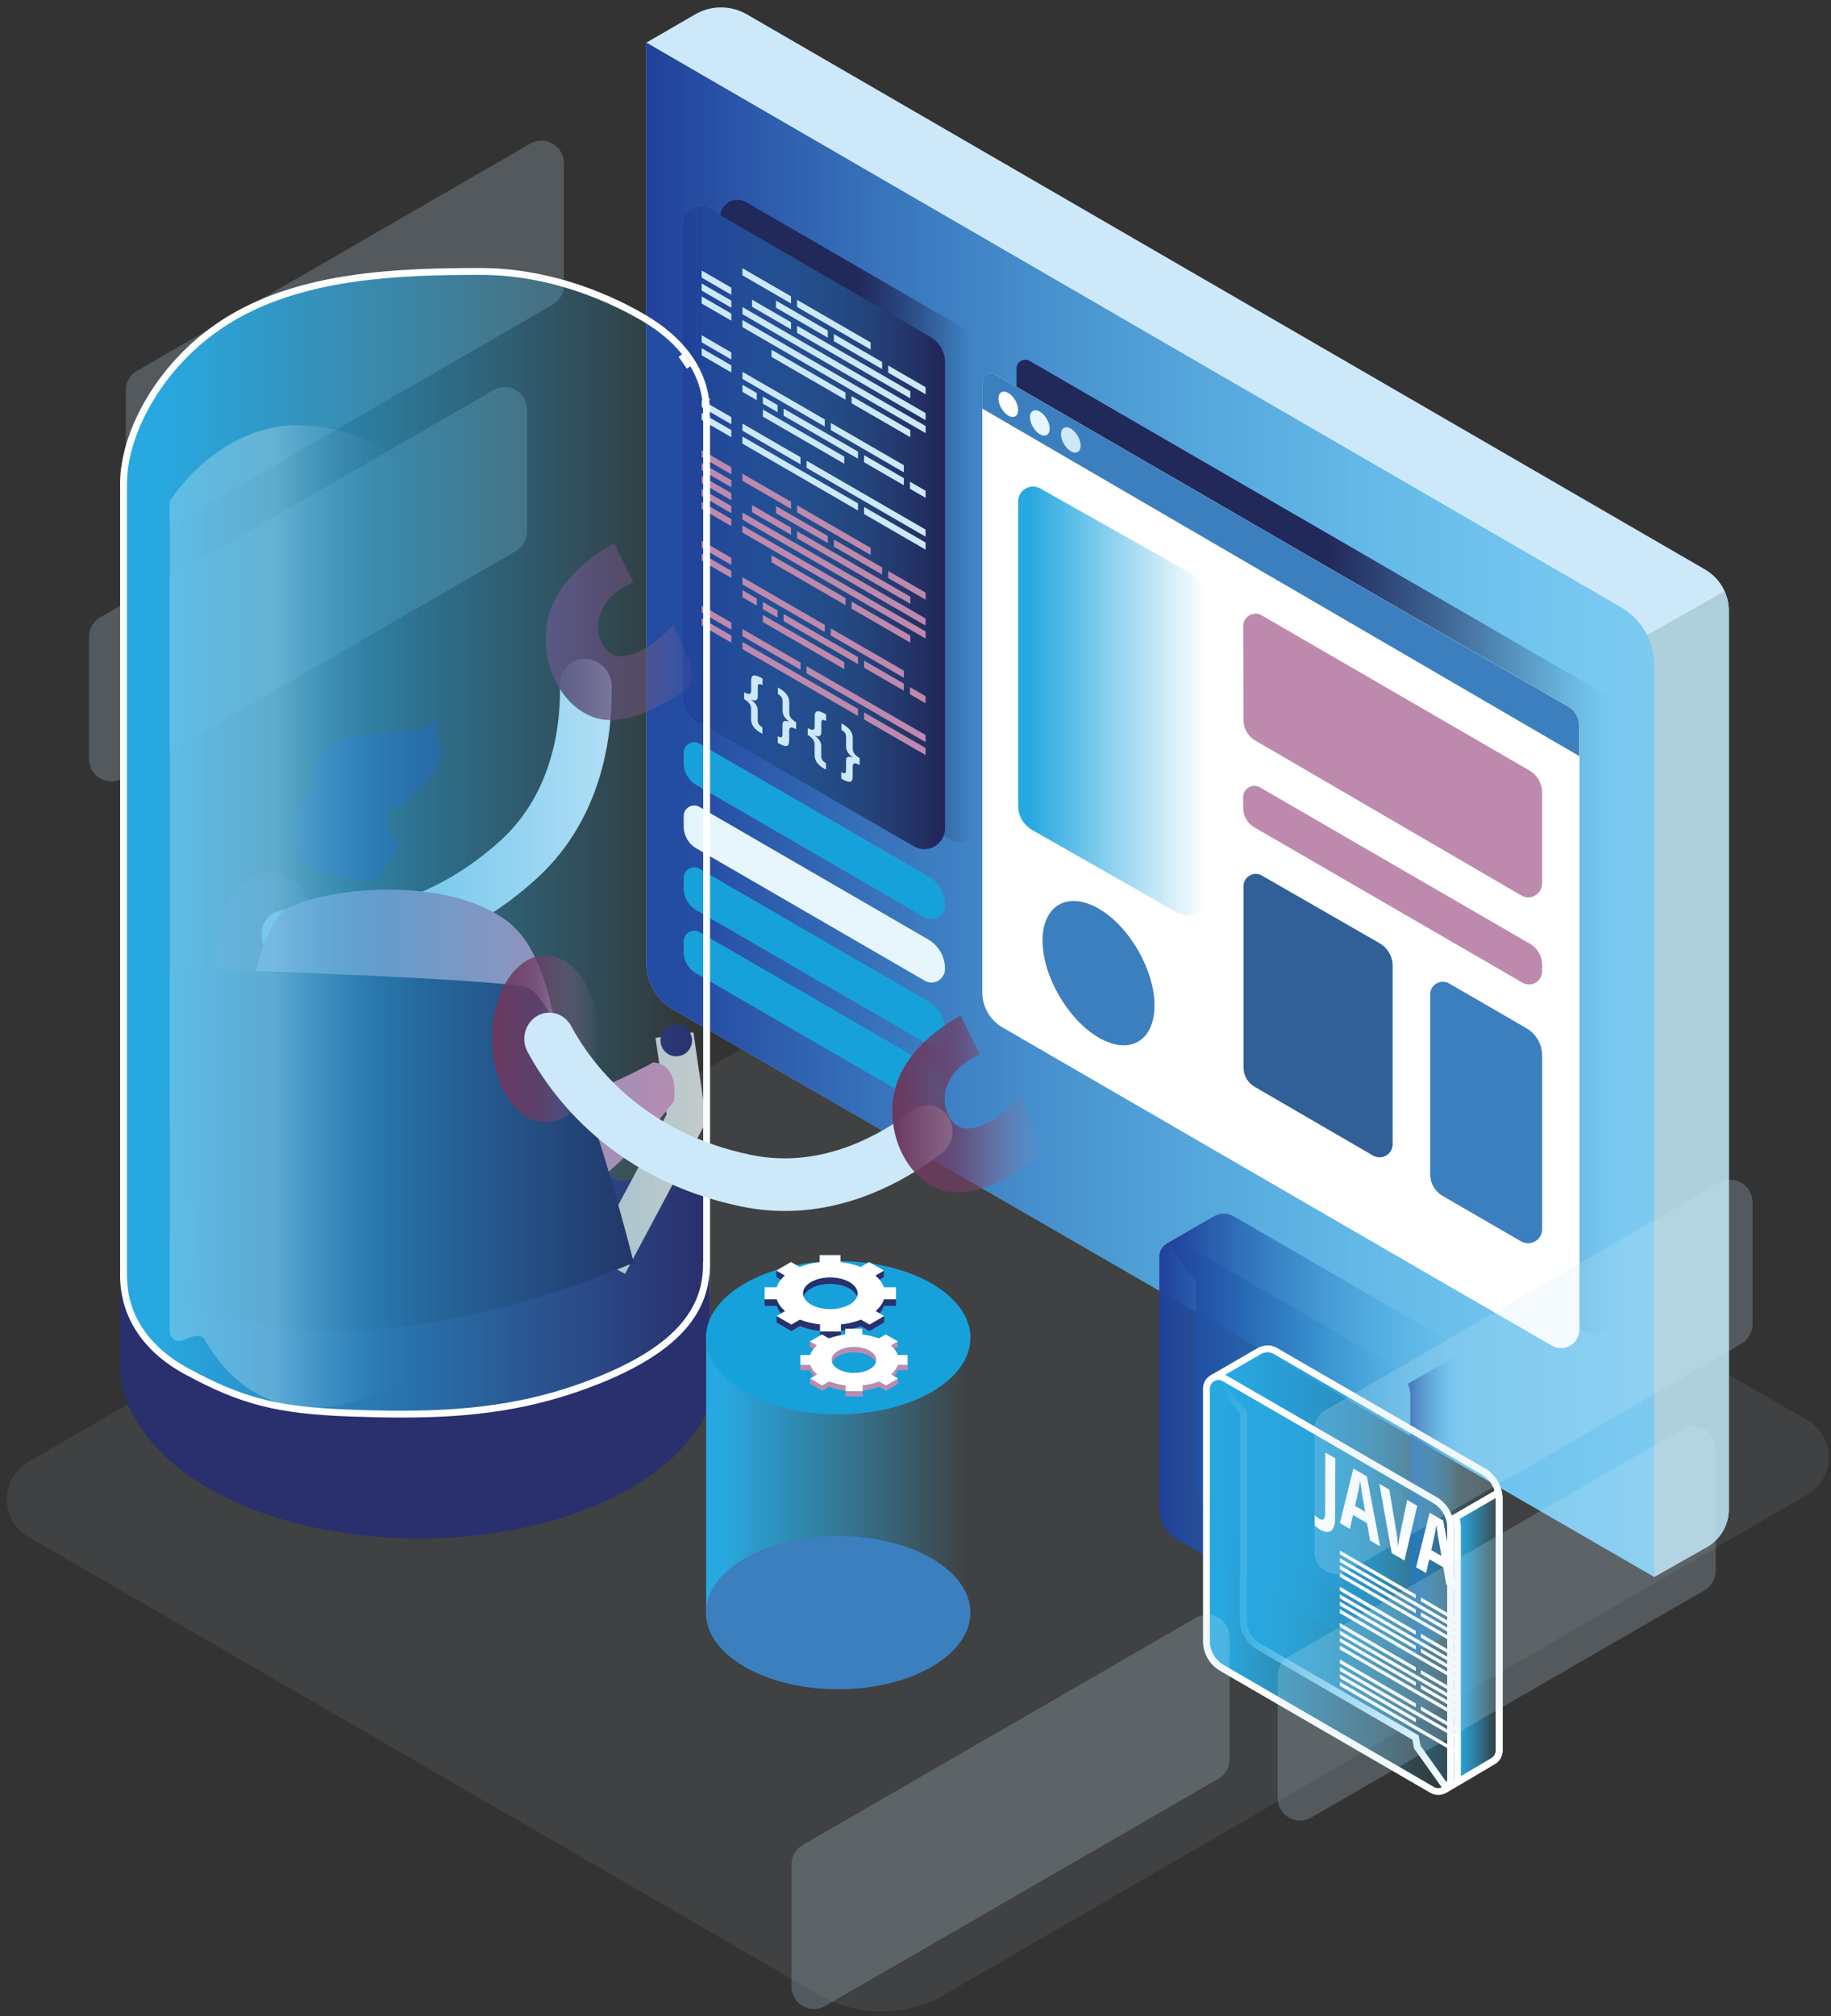 <svg width="239" height="263" viewBox="0 0 239 263" fill="none" xmlns="http://www.w3.org/2000/svg">
<rect x="0" y="0" width="239" height="263" fill="#333333" stroke="none"/>
<g opacity="0.28">
<path opacity="0.28" d="M106.813 260.181L3.686 200.468C-0.05 198.305 -0.05 192.898 3.686 190.735L118.11 124.492C121.927 122.282 126.63 122.277 130.452 124.48L235.895 185.25C239.639 187.408 239.645 192.823 235.905 194.989L123.314 260.181C118.208 263.137 111.918 263.137 106.813 260.181Z" fill="#CDE9F9"/>
</g>
<g opacity="0.46">
<path opacity="0.46" d="M67.334 71.896L15.989 101.545C14.043 102.669 11.614 101.26 11.614 99.008V83.07C11.614 82.024 12.171 81.056 13.076 80.534L64.421 50.885C66.367 49.761 68.796 51.17 68.796 53.422V69.359C68.796 70.406 68.239 71.374 67.334 71.896Z" fill="#CDE9F9"/>
</g>
<g opacity="0.46">
<path opacity="0.46" d="M72.134 39.746L20.789 69.395C18.843 70.519 16.414 69.11 16.414 66.858V50.921C16.414 49.874 16.971 48.907 17.876 48.384L69.221 18.735C71.167 17.612 73.596 19.02 73.596 21.272V37.209C73.596 38.257 73.039 39.224 72.134 39.746Z" fill="#CDE9F9"/>
</g>
<path d="M225.657 79.66V196.905C225.657 198.945 224.563 200.828 222.789 201.83L215.914 205.715L214.29 95.74L214.097 82.649L84.369 5.563L90.735 1.875C92.827 0.664 95.403 0.664 97.494 1.875L222.572 74.299C223.715 74.961 224.592 75.958 225.113 77.124C225.467 77.909 225.657 78.771 225.657 79.66Z" fill="#CDE9F9"/>
<path d="M225.657 79.66V196.905C225.657 198.945 224.562 200.828 222.789 201.83L215.914 205.715L214.29 95.74V83.231L225.113 77.124C225.467 77.909 225.657 78.771 225.657 79.66Z" fill="#AECFDC"/>
<path d="M84.37 125.656V5.561L211.578 79.217C214.262 80.771 215.915 83.642 215.915 86.749V205.715L87.851 131.697C85.697 130.452 84.37 128.149 84.37 125.656Z" fill="#7CCAF1"/>
<path d="M84.37 125.656V5.561L211.578 79.217C214.262 80.771 215.915 83.642 215.915 86.749V205.715L87.851 131.697C85.697 130.452 84.37 128.149 84.37 125.656Z" fill="url(#paint0_linear_239_5820)"/>
<path d="M91.296 97.003L121.166 114.298C122.515 115.079 123.346 116.523 123.346 118.085V118.152C123.346 119.507 121.883 120.355 120.712 119.677L90.886 102.407C89.869 101.818 89.242 100.73 89.242 99.552V98.192C89.242 97.135 90.383 96.475 91.296 97.003Z" fill="#17A1DB"/>
<path d="M91.296 105.265L121.166 122.56C122.515 123.341 123.346 124.784 123.346 126.346V126.413C123.346 127.769 121.883 128.616 120.712 127.939L90.886 110.669C89.869 110.08 89.242 108.991 89.242 107.813V106.453C89.242 105.396 90.383 104.736 91.296 105.265Z" fill="#E7F6FD"/>
<path d="M91.296 113.332L121.166 130.627C122.515 131.408 123.346 132.851 123.346 134.413V134.48C123.346 135.836 121.883 136.683 120.712 136.005L90.886 118.736C89.869 118.147 89.242 117.059 89.242 115.881V114.521C89.242 113.464 90.383 112.803 91.296 113.332Z" fill="#17A1DB"/>
<path d="M91.296 121.593L121.166 138.888C122.515 139.669 123.346 141.113 123.346 142.675V142.742C123.346 144.098 121.883 144.945 120.712 144.267L90.886 126.997C89.869 126.408 89.242 125.32 89.242 124.142V122.782C89.242 121.725 90.383 121.065 91.296 121.593Z" fill="#17A1DB"/>
<path d="M134.402 47.083L209.164 90.372C210.073 90.898 210.633 91.871 210.633 92.923V171.643C210.633 173.513 208.614 174.682 206.999 173.747L135.316 132.242C133.685 131.298 132.681 129.553 132.681 127.665V48.079C132.681 47.193 133.637 46.64 134.402 47.083Z" fill="url(#paint1_linear_239_5820)"/>
<path d="M129.939 48.873L204.702 92.162C205.611 92.688 206.17 93.66 206.17 94.713V173.433C206.17 175.303 204.151 176.472 202.536 175.537L130.853 134.032C129.222 133.088 128.218 131.343 128.218 129.455V49.869C128.218 48.983 129.174 48.43 129.939 48.873Z" fill="white"/>
<path d="M132.897 65.423V105.124C132.897 106.425 133.594 107.626 134.722 108.269L153.767 119.123C155.41 120.059 157.45 118.869 157.45 116.973V78.148C157.45 76.776 156.712 75.511 155.519 74.839L135.792 63.724C134.497 62.994 132.897 63.933 132.897 65.423Z" fill="url(#paint2_linear_239_5820)"/>
<path d="M162.277 81.672L162.317 93.943C162.32 95.042 162.905 96.057 163.853 96.609L198.568 116.812C199.78 117.517 201.299 116.64 201.299 115.235V103.397C201.299 102.208 200.666 101.108 199.639 100.514L164.683 80.274C163.612 79.654 162.273 80.431 162.277 81.672Z" fill="#BD8AAE"/>
<path d="M164.463 102.715L199.715 123.126C200.695 123.693 201.298 124.742 201.298 125.877V126.704C201.298 128.028 199.868 128.857 198.724 128.194L163.712 107.922C162.819 107.404 162.268 106.448 162.268 105.414V103.985C162.268 102.856 163.488 102.15 164.463 102.715Z" fill="#BD8AAE"/>
<path d="M162.322 115.598V139.286C162.322 140.308 162.866 141.253 163.748 141.765L179.217 150.747C180.357 151.409 181.783 150.584 181.783 149.264V126.008C181.783 124.783 181.129 123.652 180.07 123.043L164.702 114.215C163.643 113.606 162.322 114.373 162.322 115.598Z" fill="#306097"/>
<path d="M186.682 129.725V153.203C186.682 154.361 187.298 155.43 188.298 156.009L198.537 161.938C199.764 162.648 201.299 161.76 201.299 160.339V137.72C201.299 136.239 200.511 134.871 199.233 134.131L189.154 128.295C188.055 127.659 186.682 128.454 186.682 129.725Z" fill="#3C7FBE"/>
<path d="M143.389 118.521C139.369 116.218 136.081 118.097 136.081 122.697C136.081 127.296 139.369 132.989 143.389 135.347C147.408 137.705 150.697 135.826 150.697 131.171C150.697 126.517 147.408 120.824 143.389 118.521Z" fill="#3C7FBE"/>
<path d="M128.218 53.302L206.144 98.638V94.68C206.144 93.648 205.594 92.694 204.703 92.178L129.916 48.86C129.161 48.423 128.218 48.969 128.218 49.842V53.302Z" fill="#3C7FBE"/>
<path d="M131.614 51.267C130.909 50.862 130.332 51.192 130.332 51.999C130.332 52.807 130.909 53.806 131.614 54.22C132.32 54.634 132.897 54.304 132.897 53.487C132.897 52.67 132.32 51.671 131.614 51.267Z" fill="white"/>
<path d="M135.727 53.694C135.021 53.289 134.444 53.619 134.444 54.427C134.444 55.234 135.021 56.233 135.727 56.648C136.432 57.062 137.01 56.732 137.01 55.914C137.01 55.097 136.432 54.098 135.727 53.694Z" fill="#E7F6FD"/>
<path d="M139.774 55.914C139.068 55.51 138.491 55.84 138.491 56.647C138.491 57.455 139.068 58.454 139.774 58.868C140.48 59.282 141.057 58.952 141.057 58.135C141.057 57.318 140.48 56.319 139.774 55.914Z" fill="#CDE9F9"/>
<path d="M97.387 26.373L126.211 43.063C127.384 43.742 128.106 44.997 128.106 46.355V107.173C128.106 109.258 125.856 110.561 124.055 109.518L95.785 93.149C94.681 92.51 94.002 91.33 94.002 90.053V28.333C94.002 26.591 95.883 25.502 97.387 26.373Z" fill="url(#paint3_linear_239_5820)"/>
<path d="M92.627 27.268L121.451 43.958C122.623 44.637 123.346 45.892 123.346 47.25V108.068C123.346 110.153 121.096 111.456 119.295 110.413L91.025 94.044C89.921 93.405 89.242 92.225 89.242 90.948V29.228C89.242 27.486 91.123 26.397 92.627 27.268Z" fill="#222457"/>
<path d="M92.627 27.268L121.451 43.958C122.623 44.637 123.346 45.892 123.346 47.25V108.068C123.346 110.153 121.096 111.456 119.295 110.413L91.025 94.044C89.921 93.405 89.242 92.225 89.242 90.948V29.228C89.242 27.486 91.123 26.397 92.627 27.268Z" fill="url(#paint4_linear_239_5820)"/>
<path d="M91.588 35.292V36.217L95.461 38.458V37.533L91.588 35.292Z" fill="#CDE9F9"/>
<path d="M120.817 54.812V53.888L96.914 40.062V40.987L120.817 54.812Z" fill="#CDE9F9"/>
<path d="M91.588 36.982V37.906L95.461 40.146V39.222L91.588 36.982Z" fill="#CDE9F9"/>
<path d="M91.588 38.67V39.595L95.461 41.835V40.911L91.588 38.67Z" fill="#CDE9F9"/>
<path d="M120.817 56.501V55.577L96.914 41.751V42.676L120.817 56.501Z" fill="#CDE9F9"/>
<path d="M91.588 43.737V44.662L95.461 46.902V45.977L91.588 43.737Z" fill="#CDE9F9"/>
<path d="M91.588 45.426V46.351L95.461 48.591V47.666L91.588 45.426Z" fill="#CDE9F9"/>
<path d="M91.588 52.182V53.106L95.461 55.346V54.422L91.588 52.182Z" fill="#CDE9F9"/>
<path d="M91.588 53.871V54.795L95.461 57.035V56.111L91.588 53.871Z" fill="#CDE9F9"/>
<path d="M111.994 65.674L96.914 56.952V57.876L111.994 66.598V65.674Z" fill="#CDE9F9"/>
<path d="M112.788 66.133V67.058L120.817 71.702V70.778L112.788 66.133Z" fill="#CDE9F9"/>
<path d="M104.49 59.645L96.914 55.263V56.187L104.49 60.569V59.645Z" fill="#CDE9F9"/>
<path d="M105.285 60.105V61.029L120.817 70.013V69.088L105.285 60.105Z" fill="#CDE9F9"/>
<path d="M118.774 62.84V63.764L120.817 64.946V64.022L118.774 62.84Z" fill="#CDE9F9"/>
<path d="M107.654 54.719L96.914 48.507V49.431L107.654 55.644V54.719Z" fill="#CDE9F9"/>
<path d="M103.253 38.662L96.914 34.995V35.92L103.253 39.587V38.662Z" fill="#CDE9F9"/>
<path d="M113.645 44.673L104.048 39.122V40.047L113.645 45.598V44.673Z" fill="#CDE9F9"/>
<path d="M108.052 43.127L101.295 39.219V40.143L108.052 44.051V43.127Z" fill="#CDE9F9"/>
<path d="M115.141 47.227L108.846 43.586V44.511L115.141 48.152V47.227Z" fill="#CDE9F9"/>
<path d="M115.936 47.687V48.611L120.817 51.435V50.51L115.936 47.687Z" fill="#CDE9F9"/>
<path d="M98.163 39.096V40.02L103.253 42.965V42.04L98.163 39.096Z" fill="#CDE9F9"/>
<path d="M118.825 51.047L104.048 42.5V43.425L118.825 51.972V51.047Z" fill="#CDE9F9"/>
<path d="M110.365 51.221L100.708 45.635V46.559L110.365 52.145V51.221Z" fill="#CDE9F9"/>
<path d="M118.825 56.114L111.16 51.68V52.605L118.825 57.039V56.114Z" fill="#CDE9F9"/>
<path d="M117.979 60.691L108.449 55.179V56.103L117.979 61.616V60.691Z" fill="#CDE9F9"/>
<path d="M112.788 59.378V60.303L117.979 63.305V62.38L112.788 59.378Z" fill="#CDE9F9"/>
<path d="M98.783 51.277L96.914 50.196V51.12L98.783 52.202V51.277Z" fill="#CDE9F9"/>
<path d="M102.284 53.302V54.227L111.994 59.843V58.918L102.284 53.302Z" fill="#CDE9F9"/>
<path d="M101.489 52.842L99.578 51.737V52.661L101.489 53.767V52.842Z" fill="#CDE9F9"/>
<path d="M110.197 59.568L99.578 53.425V54.35L110.197 60.492V59.568Z" fill="#CDE9F9"/>
<path d="M91.588 58.715V59.639L95.461 61.88V60.955L91.588 58.715Z" fill="#BD8AAE"/>
<path d="M91.588 60.404V61.329L95.461 63.569V62.644L91.588 60.404Z" fill="#BD8AAE"/>
<path d="M91.588 62.093V63.017L95.461 65.258V64.333L91.588 62.093Z" fill="#BD8AAE"/>
<path d="M120.817 81.613V80.688L96.914 66.862V67.787L120.817 81.613Z" fill="#BD8AAE"/>
<path d="M91.588 63.782V64.706L95.461 66.947V66.022L91.588 63.782Z" fill="#BD8AAE"/>
<path d="M91.588 65.471V66.395L95.461 68.635V67.711L91.588 65.471Z" fill="#BD8AAE"/>
<path d="M120.817 83.302V82.377L96.914 68.551V69.476L120.817 83.302Z" fill="#BD8AAE"/>
<path d="M91.588 70.538V71.462L95.461 73.702V72.778L91.588 70.538Z" fill="#BD8AAE"/>
<path d="M91.588 72.226V73.151L95.461 75.391V74.467L91.588 72.226Z" fill="#BD8AAE"/>
<path d="M91.588 78.982V79.907L95.461 82.147V81.222L91.588 78.982Z" fill="#BD8AAE"/>
<path d="M91.588 80.671V81.596L95.461 83.836V82.911L91.588 80.671Z" fill="#BD8AAE"/>
<path d="M111.994 92.474L96.914 83.752V84.677L111.994 93.399V92.474Z" fill="#BD8AAE"/>
<path d="M112.788 92.934V93.858L120.817 98.502V97.578L112.788 92.934Z" fill="#BD8AAE"/>
<path d="M104.49 86.445L96.914 82.063V82.987L104.49 87.37V86.445Z" fill="#BD8AAE"/>
<path d="M105.285 86.905V87.829L120.817 96.813V95.888L105.285 86.905Z" fill="#BD8AAE"/>
<path d="M118.774 89.64V90.564L120.817 91.746V90.822L118.774 89.64Z" fill="#BD8AAE"/>
<path d="M107.654 81.52L96.914 75.307V76.232L107.654 82.444V81.52Z" fill="#BD8AAE"/>
<path d="M103.253 65.463L96.914 61.796V62.72L103.253 66.387V65.463Z" fill="#BD8AAE"/>
<path d="M113.645 71.473L104.048 65.922V66.847L113.645 72.398V71.473Z" fill="#BD8AAE"/>
<path d="M108.052 69.927L101.295 66.019V66.943L108.052 70.851V69.927Z" fill="#BD8AAE"/>
<path d="M115.141 74.027L108.846 70.387V71.311L115.141 74.952V74.027Z" fill="#BD8AAE"/>
<path d="M115.936 74.487V75.412L120.817 78.235V77.31L115.936 74.487Z" fill="#BD8AAE"/>
<path d="M98.163 65.896V66.82L103.253 69.765V68.84L98.163 65.896Z" fill="#BD8AAE"/>
<path d="M118.825 77.847L104.048 69.3V70.225L118.825 78.772V77.847Z" fill="#BD8AAE"/>
<path d="M110.365 78.021L100.708 72.435V73.359L110.365 78.945V78.021Z" fill="#BD8AAE"/>
<path d="M118.825 82.914L111.16 78.48V79.405L118.825 83.839V82.914Z" fill="#BD8AAE"/>
<path d="M117.979 87.491L108.449 81.979V82.904L117.979 88.416V87.491Z" fill="#BD8AAE"/>
<path d="M112.788 86.178V87.103L117.979 90.105V89.18L112.788 86.178Z" fill="#BD8AAE"/>
<path d="M98.783 78.077L96.914 76.996V77.921L98.783 79.002V78.077Z" fill="#BD8AAE"/>
<path d="M102.284 80.102V81.027L111.994 86.643V85.718L102.284 80.102Z" fill="#BD8AAE"/>
<path d="M101.489 79.642L99.578 78.537V79.461L101.489 80.567V79.642Z" fill="#BD8AAE"/>
<path d="M110.197 86.368L99.578 80.226V81.15L110.197 87.293V86.368Z" fill="#BD8AAE"/>
<path d="M98.199 88.213C98.1 88.315 98.052 88.513 98.052 88.805L98.048 90.1V90.133C98.047 90.38 97.969 90.512 97.812 90.53C97.655 90.547 97.43 90.471 97.141 90.304L97.138 91.206C97.428 91.373 97.652 91.557 97.808 91.759C97.964 91.961 98.042 92.195 98.041 92.463L98.038 93.744C98.037 94.035 98.083 94.288 98.182 94.507C98.278 94.725 98.431 94.932 98.643 95.129C98.854 95.327 99.146 95.532 99.516 95.747L99.519 94.893C99.278 94.745 99.117 94.6 99.031 94.457C98.945 94.311 98.904 94.143 98.905 93.947L98.908 92.721V92.673C98.91 92.183 98.642 91.739 98.1 91.332V91.284C98.635 91.503 98.904 91.352 98.914 90.834L98.917 89.607C98.918 89.409 98.962 89.29 99.049 89.247C99.135 89.203 99.297 89.249 99.534 89.377L99.537 88.524C99.172 88.312 98.882 88.181 98.668 88.132C98.451 88.081 98.296 88.109 98.199 88.213Z" fill="#CDE9F9"/>
<path d="M103.247 93.676C103.096 93.48 103.019 93.258 103.019 93.011V92.978L103.023 91.683C103.024 91.265 102.915 90.907 102.691 90.606C102.47 90.306 102.087 90 101.539 89.683L101.537 90.536C101.774 90.683 101.938 90.826 102.024 90.969C102.11 91.109 102.151 91.28 102.151 91.479L102.147 92.705C102.156 93.234 102.429 93.699 102.963 94.099V94.147C102.697 94.041 102.493 94.019 102.355 94.087C102.213 94.155 102.142 94.31 102.142 94.556V94.592L102.138 95.819C102.138 96.017 102.095 96.14 102.009 96.184C101.923 96.224 101.758 96.18 101.521 96.051L101.519 96.905C102.064 97.221 102.447 97.356 102.672 97.314C102.894 97.271 103.008 97.041 103.009 96.621L103.012 95.34C103.013 95.073 103.092 94.929 103.243 94.905C103.398 94.883 103.619 94.957 103.914 95.128L103.917 94.226C103.622 94.056 103.401 93.874 103.247 93.676Z" fill="#CDE9F9"/>
<path d="M106.491 92.886C106.391 92.988 106.344 93.186 106.343 93.478L106.339 94.773V94.806C106.339 95.053 106.26 95.185 106.103 95.202C105.946 95.22 105.722 95.144 105.432 94.977L105.43 95.878C105.719 96.046 105.944 96.23 106.1 96.432C106.256 96.634 106.334 96.868 106.333 97.136L106.33 98.416C106.329 98.708 106.375 98.96 106.474 99.18C106.57 99.398 106.723 99.605 106.934 99.802C107.145 100 107.437 100.205 107.808 100.419L107.81 99.566C107.57 99.418 107.409 99.273 107.323 99.13C107.237 98.984 107.196 98.816 107.196 98.62L107.2 97.394V97.346C107.201 96.856 106.933 96.412 106.391 96.004L106.391 95.956C106.926 96.176 107.196 96.025 107.205 95.506L107.209 94.28C107.209 94.082 107.254 93.963 107.34 93.92C107.426 93.876 107.588 93.922 107.826 94.05L107.828 93.196C107.463 92.985 107.173 92.853 106.959 92.805C106.742 92.755 106.588 92.783 106.491 92.886Z" fill="#CDE9F9"/>
<path d="M111.539 98.35C111.388 98.153 111.31 97.931 111.311 97.684V97.651L111.314 96.356C111.316 95.938 111.207 95.58 110.983 95.279C110.762 94.979 110.378 94.673 109.831 94.356L109.828 95.21C110.066 95.356 110.23 95.499 110.316 95.642C110.402 95.782 110.443 95.954 110.442 96.152L110.439 97.378C110.448 97.907 110.721 98.373 111.255 98.772V98.82C110.989 98.714 110.785 98.693 110.647 98.76C110.505 98.829 110.434 98.983 110.434 99.23V99.266L110.43 100.492C110.43 100.691 110.387 100.814 110.301 100.857C110.215 100.898 110.05 100.854 109.813 100.725L109.811 101.579C110.356 101.894 110.739 102.029 110.964 101.988C111.187 101.945 111.3 101.715 111.301 101.294L111.304 100.014C111.305 99.747 111.384 99.603 111.535 99.579C111.69 99.557 111.912 99.631 112.206 99.802L112.209 98.9C111.914 98.73 111.693 98.547 111.539 98.35Z" fill="#CDE9F9"/>
<path d="M27.18 194.11C12.015 185.329 12.015 170.911 27.18 162.071C42.346 153.23 67.162 153.23 82.327 162.071C97.492 170.911 97.492 185.329 82.327 194.11C67.162 202.891 42.346 202.891 27.18 194.11Z" fill="#2A2F6D"/>
<path d="M35.155 135.541C38.999 135.541 42.116 130.669 42.116 124.658C42.116 118.648 38.999 113.776 35.155 113.776C31.311 113.776 28.194 118.648 28.194 124.658C28.194 130.669 31.311 135.541 35.155 135.541Z" fill="url(#paint5_linear_239_5820)"/>
<path d="M73.76 110.481C72.696 111.931 71.453 113.332 70 114.651C57.228 126.249 43.673 126.207 37.175 125.304C35.1 125.016 33.71 122.958 34.257 120.992L35.048 118.15L34.164 121.326L34.248 121.018C34.675 119.457 36.194 118.485 37.839 118.717C42.994 119.444 54.405 119.576 65.332 109.653C72.431 103.207 73.206 93.922 73.089 89.257C73.047 87.585 74.242 86.185 75.909 85.985C77.929 85.743 79.771 87.33 79.824 89.355C79.953 94.249 79.257 102.991 73.76 110.481Z" fill="#CDE9F9"/>
<path d="M80.163 70.882C80.163 70.882 72.683 74.556 71.452 81.111C70.221 87.666 74.577 94.321 80.163 93.923C85.75 93.526 91.052 88.66 91.052 88.66L87.927 81.509C87.927 81.509 84.404 85.454 81.147 85.617C77.891 85.779 75.682 79.026 82.657 75.947L80.163 70.882Z" fill="url(#paint6_linear_239_5820)"/>
<path d="M92.674 166.969V152.703L81.044 154.104C75.847 151.883 69.466 150.797 62.71 150.797V151.367C63.787 151.367 64.85 151.396 65.897 151.452C61.834 151.381 57.112 151.643 51.737 152.281C55.362 151.682 59.051 151.367 62.707 151.367L62.71 150.797C62.709 150.797 62.708 150.797 62.707 150.797C51.657 150.798 39.608 153.697 30.128 159.262C29.456 159.656 28.816 160.061 28.189 160.47L15.696 161.975V178.964C15.696 178.964 15.709 178.968 15.728 178.976C15.943 183.59 18.686 187.872 24.11 191.057C29.766 194.377 37.451 195.989 45.692 195.989C56.742 195.989 68.791 193.089 78.271 187.524C87.784 181.939 92.713 174.839 92.678 168.332C92.729 167.467 92.674 166.969 92.674 166.969ZM37.815 194.881C36.089 194.637 34.428 194.313 32.847 193.91C34.552 194.313 36.207 194.629 37.815 194.881ZM32.659 193.864C32.594 193.847 32.529 193.83 32.465 193.813C32.531 193.83 32.592 193.848 32.659 193.864Z" fill="#2A2F6D"/>
<path d="M88.035 135.03L89.604 145.845L79.379 164.994" stroke="#C4CACB" stroke-width="5" stroke-miterlimit="10"/>
<path d="M35.151 135.03L32.356 130.966C32.356 130.966 34.34 120.067 37.555 118.466C43.416 115.546 58.655 114.406 66.238 120.19C73.82 125.973 72.256 143.264 75.722 142.636C79.187 142.009 85.252 138.602 85.252 138.602C85.252 138.602 88.581 138.419 87.958 143.668C87.958 143.668 78.41 156.523 71.286 157.279C64.162 158.035 57.145 147.517 57.145 147.517L35.151 135.03Z" fill="#BD8AAE"/>
<path d="M82.722 164.728C82.722 164.728 74.064 129.948 68.555 128.748C63.847 127.722 33.394 126.638 24.622 126.344C22.883 126.286 21.241 127.181 20.385 128.701C19.469 130.328 18.681 132.702 19.279 135.619C20.45 141.336 28.563 157.521 24.004 169.777C24.003 169.777 43.465 181.045 82.722 164.728Z" fill="#222457"/>
<path d="M88.273 137.8C89.411 137.8 90.333 136.875 90.333 135.734C90.333 134.593 89.411 133.668 88.273 133.668C87.135 133.668 86.213 134.593 86.213 135.734C86.213 136.875 87.135 137.8 88.273 137.8Z" fill="#2A2F6D"/>
<path d="M52.061 105.895C52.061 105.895 51.768 105.054 51.055 104.928C50.342 104.802 50.426 108.334 51.055 109.09C51.684 109.847 52.061 109.468 52.061 109.468C52.061 109.468 52.019 111.528 50.761 112.453C49.503 113.378 50.651 114.766 47.708 114.766C44.766 114.766 40.993 113.588 39.693 112.243C38.393 110.898 37.628 105.685 40.778 102.91C40.778 102.91 39.651 96.772 47.03 95.931C54.408 95.09 55.331 95.511 56.169 94.502C57.008 93.493 56.924 92.904 56.924 92.904C56.924 92.904 57.513 95.931 56.632 96.604C56.632 96.604 57.18 97.108 57.513 95.931C57.513 95.931 57.917 98.79 56.624 100.808C55.331 102.826 52.564 104.592 52.061 105.895Z" fill="#2A2F6D"/>
<path d="M52.474 184.48C50.467 184.48 48.311 184.436 45.688 184.34C36.168 183.995 31.572 182.817 24.304 178.862C19.095 176.028 16.199 171.709 16.148 166.7H16.123V62.933L16.147 62.932C16.13 59.64 17.427 55.611 19.706 51.878C21.53 48.89 24.855 44.651 30.334 41.432C39.792 35.876 51.993 35.411 62.687 35.41C72.282 35.41 80.186 39.211 84.043 41.477C86.256 42.777 88.046 44.282 89.381 45.95L88.936 46.296C89.334 46.834 89.687 47.341 90.016 47.847L90.492 47.55C91.332 48.964 91.874 50.474 92.101 52.058L92.121 52.201L92.115 52.218L92.128 52.32C92.206 52.966 92.233 53.618 92.208 54.256L92.203 54.376L92.233 54.432V165.327L92.21 165.327C92.059 171.587 87.571 176.275 78.085 180.081C70.402 183.164 62.743 184.48 52.474 184.48Z" fill="url(#paint7_linear_239_5820)"/>
<path d="M62.689 35.858C72.178 35.858 80 39.62 83.818 41.864C85.977 43.133 87.723 44.598 89.022 46.218L88.578 46.563C88.971 47.094 89.319 47.594 89.642 48.092L90.117 47.795C90.923 49.155 91.442 50.604 91.659 52.122L91.664 52.158L91.66 52.17L91.685 52.375C91.76 52.997 91.786 53.624 91.762 54.239L91.753 54.477L91.787 54.542V164.599L91.762 164.599L91.763 165.328C91.612 171.381 87.213 175.937 77.919 179.666C70.292 182.726 62.682 184.032 52.474 184.032C50.472 184.032 48.321 183.988 45.704 183.893C36.266 183.55 31.712 182.384 24.516 178.469C19.456 175.715 16.643 171.534 16.594 166.695H16.569V62.93L16.593 62.93C16.577 59.719 17.85 55.776 20.086 52.112C21.884 49.167 25.16 44.99 30.559 41.819C39.921 36.319 52.051 35.858 62.687 35.858H62.689V35.858ZM62.689 34.963C62.688 34.963 62.688 34.963 62.687 34.963C51.637 34.964 39.588 35.477 30.109 41.047C20.597 46.635 15.668 56.425 15.701 62.935L15.677 60.253V168.713L15.702 166.705C15.75 171.497 18.381 176.149 24.091 179.256C31.493 183.283 36.275 184.446 45.672 184.787C48.015 184.872 50.275 184.927 52.474 184.927C61.475 184.927 69.495 184.01 78.251 180.497C88.24 176.49 92.507 171.571 92.656 165.338L92.655 164.598C92.662 164.847 92.662 165.093 92.656 165.338L92.68 178.64V54.333C92.669 54.313 92.665 54.293 92.655 54.274C92.681 53.598 92.652 52.929 92.572 52.267C92.629 52.101 92.68 51.995 92.68 51.995H92.543C91.947 47.833 89.227 44.004 84.269 41.091C78.614 37.769 70.929 34.963 62.689 34.963ZM90.39 47.604C90.077 47.121 89.718 46.601 89.295 46.029C89.703 46.539 90.07 47.065 90.39 47.604Z" fill="#FDFEFE"/>
<g opacity="0.5">
<path opacity="0.5" d="M22.155 173.912V65.371C22.155 65.371 28.943 54.387 40.609 55.564C52.276 56.741 54.158 63.409 54.158 63.409V184.229C54.158 184.229 54.61 179.25 52.714 180.269C46.972 183.358 34.448 187.95 26.733 174.82C25.635 172.951 23.026 176.557 22.155 173.912Z" fill="url(#paint8_linear_239_5820)"/>
</g>
<path d="M71.186 146.394C75.03 146.394 78.146 141.522 78.146 135.512C78.146 129.502 75.03 124.63 71.186 124.63C67.341 124.63 64.225 129.502 64.225 135.512C64.225 141.522 67.341 146.394 71.186 146.394Z" fill="url(#paint9_linear_239_5820)"/>
<path d="M102.452 157.978C100.656 157.978 98.794 157.805 96.874 157.414C79.988 153.973 71.987 143.001 68.86 137.218C67.862 135.371 68.691 133.028 70.594 132.304L73.344 131.259L70.27 132.427L70.568 132.313C72.074 131.732 73.755 132.382 74.544 133.849C77.016 138.444 83.674 147.737 98.12 150.681C107.506 152.592 115.422 147.715 119.099 144.855C120.417 143.829 122.249 143.965 123.399 145.193C124.79 146.68 124.608 149.11 123.013 150.352C119.159 153.358 111.725 157.978 102.452 157.978Z" fill="#CDE9F9"/>
<path d="M125.397 132.496C125.397 132.496 117.917 136.171 116.686 142.726C115.455 149.281 119.811 155.936 125.397 155.538C130.984 155.141 136.286 150.274 136.286 150.274L133.161 143.124C133.161 143.124 129.638 147.069 126.381 147.232C123.125 147.394 120.916 140.641 127.891 137.562L125.397 132.496Z" fill="url(#paint10_linear_239_5820)"/>
<path d="M92.68 168.746H92.115V181.657H92.68V168.746Z" fill="#2A2F6D"/>
<path d="M126.637 174.183H92.175V211.046H126.637V174.183Z" fill="url(#paint11_linear_239_5820)"/>
<path d="M109.406 220.371C118.941 220.371 126.671 215.895 126.671 210.374C126.671 204.854 118.941 200.378 109.406 200.378C99.871 200.378 92.142 204.854 92.142 210.374C92.142 215.895 99.871 220.371 109.406 220.371Z" fill="#3C7FBE"/>
<path d="M109.406 184.506C118.941 184.506 126.671 180.031 126.671 174.51C126.671 168.989 118.941 164.514 109.406 164.514C99.871 164.514 92.142 168.989 92.142 174.51C92.142 180.031 99.871 184.506 109.406 184.506Z" fill="#17A1DB"/>
<path d="M106.992 164.649L106.987 163.734L106.984 164.581L106.989 165.497L106.992 164.649Z" fill="#2A2F6D"/>
<path d="M115.381 165.751L114.269 166.398L114.267 167.245L115.378 166.598L115.381 165.751Z" fill="#2A2F6D"/>
<path d="M102.454 166.398L101.336 165.751L101.334 166.598L102.452 167.245L102.454 166.398Z" fill="#2A2F6D"/>
<path d="M104.826 169.332C104.832 169.302 104.841 169.272 104.849 169.241C104.859 169.205 104.867 169.169 104.88 169.134C104.89 169.104 104.904 169.075 104.917 169.047C104.933 169.009 104.949 168.972 104.969 168.935C104.983 168.908 105.001 168.882 105.017 168.856C105.043 168.814 105.07 168.772 105.1 168.731C105.118 168.706 105.138 168.683 105.158 168.659C105.204 168.603 105.254 168.549 105.309 168.496C105.329 168.476 105.347 168.456 105.368 168.438C105.402 168.407 105.441 168.377 105.478 168.347C105.511 168.32 105.542 168.294 105.578 168.268C105.618 168.238 105.662 168.21 105.706 168.182C105.751 168.152 105.793 168.122 105.841 168.094C105.948 168.032 106.062 167.976 106.178 167.924C106.212 167.909 106.245 167.894 106.28 167.88C106.371 167.842 106.465 167.806 106.56 167.774C106.594 167.762 106.628 167.749 106.663 167.738C106.723 167.719 106.785 167.703 106.846 167.686C106.893 167.673 106.939 167.659 106.987 167.648C107.051 167.632 107.117 167.619 107.183 167.606C107.228 167.597 107.273 167.587 107.319 167.578C107.452 167.555 107.588 167.536 107.725 167.522C107.767 167.517 107.809 167.515 107.851 167.511C107.931 167.504 108.011 167.499 108.092 167.495C108.144 167.493 108.196 167.492 108.247 167.49C108.312 167.489 108.377 167.489 108.442 167.49C108.497 167.49 108.551 167.492 108.606 167.494C108.666 167.496 108.727 167.5 108.787 167.504C108.842 167.508 108.897 167.513 108.951 167.518C109.011 167.523 109.07 167.53 109.13 167.538C109.183 167.544 109.236 167.552 109.289 167.56C109.353 167.57 109.416 167.581 109.479 167.593C109.528 167.603 109.578 167.613 109.627 167.623C109.701 167.64 109.775 167.658 109.848 167.678C109.889 167.688 109.93 167.699 109.97 167.711C110.101 167.749 110.229 167.792 110.353 167.84C110.415 167.864 110.474 167.891 110.533 167.917C110.564 167.931 110.596 167.943 110.626 167.957C110.716 168 110.803 168.046 110.888 168.094C111.59 168.501 111.941 169.035 111.94 169.568L111.942 168.721C111.944 168.188 111.593 167.654 110.89 167.247C110.806 167.198 110.718 167.153 110.628 167.11C110.598 167.096 110.566 167.083 110.535 167.07C110.482 167.046 110.43 167.021 110.375 166.999C110.369 166.997 110.362 166.995 110.355 166.993C110.231 166.945 110.103 166.902 109.972 166.863C109.962 166.86 109.952 166.856 109.942 166.853C109.912 166.844 109.881 166.838 109.851 166.83C109.777 166.811 109.704 166.792 109.629 166.776C109.609 166.771 109.59 166.765 109.57 166.761C109.541 166.755 109.51 166.751 109.481 166.746C109.418 166.734 109.355 166.723 109.292 166.713C109.266 166.709 109.242 166.703 109.216 166.7C109.188 166.696 109.16 166.694 109.132 166.69C109.073 166.683 109.014 166.676 108.954 166.67C108.925 166.667 108.897 166.663 108.869 166.661C108.843 166.658 108.816 166.658 108.789 166.656C108.729 166.652 108.669 166.649 108.608 166.646C108.578 166.645 108.548 166.642 108.517 166.641C108.493 166.641 108.469 166.642 108.445 166.642C108.38 166.641 108.314 166.641 108.249 166.643C108.217 166.643 108.184 166.642 108.152 166.643C108.133 166.644 108.114 166.646 108.095 166.647C108.014 166.651 107.934 166.657 107.854 166.663C107.821 166.666 107.789 166.666 107.757 166.67C107.747 166.671 107.737 166.673 107.727 166.674C107.59 166.688 107.455 166.707 107.321 166.731C107.315 166.732 107.308 166.732 107.302 166.733C107.263 166.74 107.226 166.75 107.188 166.758C107.121 166.771 107.055 166.785 106.989 166.8C106.942 166.812 106.896 166.825 106.85 166.838C106.788 166.855 106.726 166.872 106.666 166.891C106.653 166.895 106.639 166.898 106.626 166.902C106.605 166.909 106.585 166.919 106.563 166.926C106.467 166.959 106.374 166.994 106.283 167.033C106.248 167.047 106.214 167.061 106.181 167.076C106.065 167.129 105.951 167.184 105.845 167.247C105.83 167.255 105.816 167.264 105.801 167.273C105.769 167.292 105.741 167.314 105.71 167.334C105.666 167.362 105.621 167.391 105.581 167.42C105.546 167.446 105.514 167.473 105.481 167.499C105.444 167.529 105.406 167.559 105.371 167.59C105.365 167.596 105.356 167.602 105.349 167.608C105.335 167.621 105.326 167.635 105.312 167.648C105.257 167.702 105.207 167.756 105.161 167.811C105.151 167.823 105.138 167.835 105.128 167.847C105.118 167.859 105.113 167.871 105.103 167.884C105.073 167.925 105.045 167.967 105.019 168.008C105.008 168.026 104.994 168.043 104.984 168.061C104.979 168.07 104.976 168.079 104.972 168.088C104.952 168.125 104.936 168.162 104.919 168.199C104.91 168.221 104.897 168.242 104.889 168.264C104.886 168.272 104.885 168.279 104.883 168.287C104.87 168.322 104.861 168.358 104.852 168.393C104.846 168.417 104.836 168.441 104.831 168.466C104.83 168.472 104.831 168.479 104.829 168.485C104.822 168.523 104.819 168.56 104.816 168.598C104.814 168.622 104.809 168.647 104.808 168.671C104.808 168.682 104.807 168.692 104.807 168.703L104.805 169.55C104.805 169.515 104.811 169.48 104.814 169.445C104.817 169.407 104.82 169.37 104.826 169.332Z" fill="#2A2F6D"/>
<path d="M115.373 169.502C115.357 169.553 115.337 169.604 115.317 169.654C115.303 169.689 115.289 169.724 115.273 169.758C115.259 169.79 115.245 169.823 115.229 169.855C115.212 169.889 115.194 169.923 115.176 169.957C115.159 169.989 115.142 170.02 115.124 170.051C115.101 170.09 115.076 170.129 115.052 170.169C115.033 170.197 115.015 170.226 114.995 170.255C114.968 170.295 114.938 170.335 114.908 170.375C114.889 170.401 114.87 170.427 114.849 170.453C114.791 170.527 114.729 170.6 114.663 170.671C114.654 170.681 114.645 170.69 114.635 170.7C114.577 170.762 114.515 170.824 114.451 170.884C114.401 170.932 114.35 170.979 114.296 171.026L114.293 171.873C114.338 171.835 114.381 171.796 114.423 171.757C114.432 171.748 114.44 171.74 114.449 171.731C114.513 171.671 114.574 171.61 114.632 171.548C114.642 171.538 114.652 171.528 114.661 171.518C114.727 171.447 114.788 171.374 114.847 171.301C114.852 171.294 114.858 171.288 114.862 171.282C114.878 171.262 114.891 171.242 114.907 171.221C114.936 171.182 114.966 171.142 114.993 171.102C115.013 171.073 115.031 171.044 115.05 171.015C115.075 170.976 115.099 170.937 115.122 170.898C115.13 170.885 115.139 170.872 115.146 170.859C115.157 170.841 115.165 170.822 115.175 170.804C115.193 170.77 115.21 170.736 115.227 170.702C115.243 170.67 115.258 170.637 115.272 170.605C115.287 170.57 115.302 170.536 115.315 170.502C115.321 170.486 115.329 170.471 115.335 170.456C115.348 170.42 115.361 170.384 115.372 170.349H116.948L116.951 169.502H115.373Z" fill="#2A2F6D"/>
<path d="M102.478 171.873L102.48 171.026C101.932 170.557 101.566 170.038 101.385 169.502H99.809L99.807 170.349H101.383C101.564 170.886 101.929 171.405 102.478 171.873Z" fill="#2A2F6D"/>
<path d="M112.378 172.143C112.189 172.218 111.994 172.285 111.796 172.348C111.687 172.383 111.574 172.412 111.463 172.443C111.358 172.471 111.256 172.503 111.149 172.529C111.036 172.556 110.919 172.579 110.804 172.602C110.697 172.625 110.59 172.649 110.482 172.669C110.243 172.711 110.002 172.747 109.758 172.774L109.755 173.622C109.999 173.594 110.241 173.558 110.479 173.516C110.491 173.514 110.503 173.513 110.515 173.511C110.613 173.493 110.707 173.469 110.804 173.449C110.919 173.425 111.034 173.403 111.147 173.376C111.254 173.35 111.357 173.318 111.462 173.289C111.573 173.258 111.685 173.229 111.794 173.195C111.806 173.191 111.82 173.188 111.833 173.184C112.018 173.124 112.198 173.06 112.375 172.99L113.493 173.637L115.411 172.52L115.414 171.673L113.496 172.79L112.378 172.143Z" fill="#2A2F6D"/>
<path d="M107.037 172.774C106.867 172.755 106.698 172.729 106.53 172.702C106.409 172.683 106.288 172.662 106.169 172.639C106.065 172.619 105.96 172.598 105.857 172.575C105.715 172.544 105.574 172.509 105.435 172.472C105.325 172.442 105.215 172.414 105.107 172.382C105.059 172.367 105.011 172.352 104.964 172.337C104.776 172.277 104.591 172.214 104.412 172.144C104.412 172.144 104.411 172.143 104.411 172.143L103.298 172.792L101.368 171.674L101.365 172.521L103.296 173.639L104.408 172.991C104.588 173.061 104.774 173.124 104.961 173.185C105.009 173.2 105.057 173.214 105.105 173.229C105.153 173.244 105.2 173.26 105.249 173.274C105.309 173.291 105.372 173.303 105.432 173.319C105.572 173.356 105.712 173.391 105.855 173.423C105.901 173.433 105.946 173.447 105.992 173.456C106.049 173.468 106.109 173.476 106.166 173.487C106.286 173.51 106.406 173.531 106.528 173.55C106.583 173.558 106.637 173.571 106.692 173.578C106.806 173.594 106.92 173.609 107.034 173.622L107.035 173.622L107.04 174.538H109.761L109.763 173.69H107.042L107.037 172.774Z" fill="#2A2F6D"/>
<path d="M113.496 172.791L112.378 172.143C111.573 172.46 110.681 172.671 109.758 172.774L109.763 173.69H107.042L107.037 172.774C106.113 172.671 105.218 172.46 104.41 172.143L103.298 172.792L101.367 171.674L102.48 171.026C101.932 170.557 101.566 170.038 101.385 169.502H99.809L99.8 167.922H101.376C101.551 167.386 101.912 166.868 102.454 166.398L101.336 165.751L103.254 164.633L104.372 165.28C105.178 164.965 106.069 164.753 106.992 164.649L106.987 163.734H109.707L109.712 164.649C110.636 164.753 111.529 164.964 112.339 165.28L113.45 164.633L115.38 165.751L114.27 166.398C114.816 166.868 115.184 167.386 115.365 167.922H116.941L116.95 169.503H115.374C115.198 170.039 114.839 170.558 114.296 171.026L115.414 171.673L113.496 172.791ZM105.86 170.178C107.258 170.988 109.515 170.986 110.904 170.177C112.293 169.368 112.287 168.057 110.889 167.248C109.492 166.438 107.233 166.438 105.844 167.248C104.455 168.057 104.463 169.369 105.86 170.178Z" fill="white"/>
<path d="M110.339 174.092L110.335 173.344L110.333 174.036L110.337 174.784L110.339 174.092Z" fill="#BD8AAE"/>
<path d="M117.192 174.992L116.284 175.521L116.283 176.213L117.19 175.684L117.192 174.992Z" fill="#BD8AAE"/>
<path d="M106.632 175.521L105.718 174.992L105.716 175.684L106.629 176.213L106.632 175.521Z" fill="#BD8AAE"/>
<path d="M108.57 177.918C108.574 177.893 108.582 177.868 108.588 177.843C108.596 177.814 108.603 177.785 108.613 177.756C108.622 177.732 108.633 177.709 108.643 177.685C108.656 177.654 108.67 177.624 108.686 177.594C108.698 177.572 108.712 177.55 108.725 177.529C108.746 177.494 108.769 177.46 108.794 177.427C108.808 177.407 108.825 177.387 108.841 177.368C108.878 177.323 108.919 177.278 108.964 177.235C108.98 177.219 108.995 177.203 109.012 177.187C109.04 177.162 109.071 177.138 109.102 177.113C109.129 177.091 109.154 177.069 109.183 177.048C109.216 177.024 109.252 177.001 109.288 176.978C109.325 176.954 109.359 176.93 109.399 176.907C109.486 176.856 109.579 176.811 109.674 176.767C109.701 176.755 109.729 176.743 109.756 176.732C109.831 176.701 109.907 176.672 109.986 176.645C110.014 176.635 110.041 176.625 110.07 176.616C110.119 176.6 110.169 176.587 110.219 176.573C110.257 176.562 110.295 176.551 110.334 176.542C110.387 176.529 110.441 176.518 110.494 176.507C110.531 176.5 110.568 176.491 110.605 176.485C110.714 176.465 110.825 176.45 110.936 176.439C110.971 176.435 111.005 176.433 111.04 176.43C111.105 176.424 111.171 176.419 111.237 176.417C111.279 176.415 111.321 176.414 111.363 176.413C111.417 176.412 111.47 176.412 111.523 176.413C111.568 176.413 111.612 176.414 111.657 176.416C111.706 176.418 111.756 176.421 111.805 176.424C111.85 176.427 111.894 176.431 111.939 176.435C111.988 176.44 112.036 176.445 112.085 176.452C112.128 176.457 112.172 176.463 112.215 176.47C112.267 176.478 112.318 176.488 112.369 176.497C112.41 176.505 112.45 176.513 112.49 176.522C112.551 176.535 112.611 176.55 112.671 176.566C112.704 176.575 112.738 176.584 112.771 176.593C112.878 176.624 112.982 176.66 113.084 176.699C113.134 176.718 113.182 176.74 113.231 176.762C113.256 176.773 113.282 176.783 113.306 176.795C113.38 176.83 113.452 176.867 113.52 176.907C114.094 177.239 114.381 177.675 114.38 178.111L114.382 177.419C114.383 176.983 114.096 176.547 113.522 176.215C113.453 176.175 113.382 176.138 113.308 176.103C113.283 176.091 113.258 176.081 113.232 176.07C113.189 176.05 113.146 176.03 113.101 176.012C113.096 176.01 113.091 176.009 113.085 176.007C112.984 175.967 112.879 175.932 112.772 175.901C112.764 175.899 112.756 175.895 112.747 175.893C112.723 175.886 112.698 175.881 112.673 175.874C112.613 175.858 112.553 175.843 112.492 175.83C112.475 175.826 112.46 175.821 112.444 175.818C112.42 175.813 112.395 175.81 112.371 175.805C112.32 175.795 112.269 175.786 112.217 175.778C112.196 175.775 112.176 175.77 112.155 175.767C112.132 175.764 112.109 175.763 112.087 175.76C112.038 175.753 111.99 175.748 111.941 175.743C111.918 175.741 111.895 175.737 111.872 175.735C111.85 175.734 111.828 175.733 111.806 175.732C111.757 175.729 111.708 175.726 111.658 175.724C111.634 175.723 111.609 175.72 111.584 175.72C111.565 175.719 111.545 175.72 111.526 175.72C111.472 175.72 111.418 175.72 111.365 175.721C111.339 175.721 111.312 175.72 111.286 175.721C111.271 175.722 111.255 175.723 111.239 175.724C111.173 175.727 111.108 175.732 111.042 175.737C111.016 175.74 110.989 175.74 110.963 175.743C110.954 175.743 110.947 175.745 110.939 175.746C110.827 175.758 110.716 175.773 110.607 175.792C110.602 175.793 110.596 175.794 110.591 175.795C110.56 175.8 110.529 175.809 110.498 175.815C110.444 175.826 110.389 175.837 110.336 175.85C110.297 175.859 110.26 175.87 110.222 175.88C110.171 175.894 110.121 175.908 110.071 175.923C110.061 175.927 110.05 175.929 110.039 175.933C110.021 175.938 110.005 175.946 109.988 175.952C109.91 175.979 109.833 176.008 109.758 176.039C109.73 176.051 109.703 176.063 109.675 176.075C109.58 176.118 109.488 176.164 109.401 176.214C109.388 176.221 109.377 176.228 109.365 176.235C109.338 176.252 109.315 176.269 109.29 176.286C109.254 176.309 109.218 176.332 109.185 176.356C109.156 176.377 109.13 176.399 109.104 176.42C109.073 176.445 109.042 176.469 109.014 176.495C109.008 176.5 109.002 176.505 108.996 176.51C108.985 176.52 108.977 176.532 108.966 176.542C108.921 176.586 108.88 176.63 108.842 176.675C108.834 176.685 108.823 176.695 108.815 176.705C108.808 176.715 108.803 176.725 108.795 176.735C108.77 176.768 108.748 176.802 108.727 176.837C108.718 176.851 108.706 176.865 108.698 176.879C108.694 176.886 108.692 176.894 108.688 176.901C108.672 176.931 108.658 176.962 108.645 176.992C108.637 177.01 108.627 177.027 108.62 177.045C108.618 177.051 108.618 177.058 108.615 177.064C108.605 177.093 108.598 177.121 108.59 177.151C108.585 177.171 108.577 177.19 108.573 177.21C108.572 177.215 108.572 177.221 108.571 177.226C108.566 177.256 108.564 177.287 108.561 177.318C108.559 177.338 108.555 177.357 108.554 177.377C108.554 177.386 108.554 177.395 108.554 177.403L108.552 178.095C108.552 178.067 108.557 178.038 108.559 178.009C108.562 177.979 108.564 177.949 108.57 177.918Z" fill="#BD8AAE"/>
<path d="M117.187 178.057C117.173 178.099 117.157 178.14 117.14 178.182C117.129 178.21 117.117 178.238 117.105 178.266C117.093 178.293 117.081 178.319 117.068 178.345C117.054 178.373 117.04 178.401 117.025 178.429C117.011 178.455 116.997 178.48 116.983 178.505C116.964 178.538 116.944 178.57 116.923 178.602C116.908 178.625 116.893 178.649 116.877 178.672C116.855 178.705 116.83 178.737 116.806 178.77C116.79 178.791 116.774 178.813 116.757 178.834C116.71 178.894 116.659 178.954 116.605 179.012C116.598 179.02 116.59 179.028 116.583 179.035C116.535 179.086 116.485 179.137 116.432 179.186C116.391 179.225 116.349 179.264 116.305 179.302L116.303 179.994C116.34 179.963 116.375 179.931 116.409 179.899C116.417 179.893 116.423 179.885 116.43 179.878C116.483 179.829 116.533 179.779 116.58 179.728C116.587 179.72 116.596 179.712 116.603 179.704C116.657 179.646 116.708 179.586 116.755 179.527C116.759 179.521 116.764 179.517 116.768 179.512C116.781 179.495 116.792 179.478 116.804 179.462C116.828 179.43 116.852 179.397 116.875 179.364C116.891 179.341 116.906 179.317 116.921 179.294C116.941 179.262 116.962 179.23 116.98 179.197C116.987 179.187 116.994 179.177 117 179.166C117.008 179.151 117.015 179.136 117.023 179.121C117.038 179.093 117.052 179.066 117.066 179.038C117.079 179.011 117.091 178.984 117.103 178.958C117.115 178.93 117.127 178.902 117.138 178.874C117.143 178.861 117.149 178.849 117.154 178.836C117.165 178.807 117.175 178.778 117.184 178.749H118.472L118.474 178.057H117.187Z" fill="#BD8AAE"/>
<path d="M106.651 179.994L106.653 179.302C106.205 178.919 105.906 178.495 105.758 178.057H104.47L104.468 178.749H105.756C105.904 179.187 106.203 179.612 106.651 179.994Z" fill="#BD8AAE"/>
<path d="M114.739 180.215C114.585 180.276 114.425 180.331 114.264 180.382C114.175 180.41 114.083 180.434 113.992 180.459C113.907 180.483 113.822 180.508 113.736 180.53C113.643 180.552 113.548 180.57 113.453 180.59C113.366 180.608 113.279 180.628 113.19 180.644C112.996 180.678 112.798 180.708 112.599 180.73L112.597 181.422C112.796 181.4 112.993 181.371 113.188 181.336C113.198 181.334 113.208 181.333 113.217 181.332C113.297 181.317 113.375 181.298 113.453 181.281C113.547 181.262 113.641 181.244 113.733 181.221C113.821 181.2 113.905 181.174 113.991 181.15C114.082 181.125 114.173 181.102 114.262 181.074C114.272 181.07 114.283 181.068 114.294 181.065C114.445 181.016 114.593 180.963 114.737 180.906L115.651 181.435L117.218 180.522L117.219 179.83L115.653 180.744L114.739 180.215Z" fill="#BD8AAE"/>
<path d="M110.376 180.73C110.237 180.715 110.099 180.693 109.961 180.671C109.862 180.656 109.764 180.639 109.667 180.62C109.581 180.604 109.496 180.586 109.412 180.568C109.295 180.542 109.18 180.513 109.067 180.483C108.977 180.459 108.887 180.436 108.799 180.409C108.76 180.397 108.72 180.385 108.682 180.373C108.529 180.324 108.378 180.272 108.231 180.215L108.23 180.215L107.321 180.744L105.744 179.831L105.742 180.523L107.319 181.436L108.228 180.906C108.375 180.964 108.527 181.016 108.68 181.065C108.719 181.077 108.758 181.089 108.797 181.101C108.836 181.113 108.875 181.127 108.915 181.138C108.964 181.152 109.015 181.161 109.065 181.175C109.179 181.205 109.293 181.234 109.41 181.259C109.448 181.268 109.484 181.279 109.522 181.287C109.569 181.296 109.617 181.303 109.664 181.312C109.762 181.33 109.861 181.347 109.96 181.363C110.004 181.37 110.049 181.38 110.094 181.386C110.187 181.399 110.28 181.411 110.373 181.422H110.374L110.378 182.17H112.601L112.603 181.477H110.38L110.376 180.73Z" fill="#BD8AAE"/>
<path d="M115.652 180.744L114.739 180.215C114.082 180.474 113.352 180.646 112.599 180.73L112.603 181.478H110.38L110.376 180.73C109.621 180.646 108.89 180.474 108.23 180.215L107.321 180.744L105.744 179.831L106.652 179.302C106.204 178.919 105.906 178.495 105.758 178.057H104.47L104.463 176.766H105.75C105.894 176.327 106.189 175.904 106.631 175.521L105.718 174.992L107.285 174.078L108.198 174.607C108.857 174.349 109.585 174.176 110.339 174.092L110.334 173.344H112.557L112.561 174.092C113.316 174.176 114.046 174.349 114.707 174.607L115.615 174.078L117.192 174.992L116.284 175.521C116.731 175.904 117.031 176.327 117.179 176.766H118.467L118.474 178.057H117.186C117.043 178.495 116.749 178.919 116.306 179.302L117.219 179.831L115.652 180.744ZM109.414 178.609C110.557 179.27 112.4 179.27 113.535 178.608C114.67 177.947 114.665 176.876 113.523 176.215C112.381 175.554 110.535 175.554 109.401 176.215C108.266 176.876 108.272 177.948 109.414 178.609Z" fill="white"/>
<path d="M188.115 174.347L160.997 158.654C160.167 158.175 159.216 158.196 158.282 158.763L158.282 158.762L152.327 162.21L155.095 165.974L156.127 167.16V194.101C156.127 195.705 156.98 197.187 158.365 197.991L178.661 209.758L178.869 210.889L183.01 216.709L189.38 212.954C189.392 212.948 189.402 212.942 189.413 212.935L189.456 212.911V212.907C190.024 212.552 190.426 211.926 190.426 211.157L190.427 178.36C190.427 176.704 189.546 175.173 188.115 174.347Z" fill="url(#paint12_linear_239_5820)"/>
<path d="M181.776 178.083L154.338 162.207C152.999 161.433 151.326 162.402 151.326 163.952V196.888C151.326 198.491 152.179 199.974 153.564 200.777L180.999 216.682C182.371 217.478 184.088 216.485 184.088 214.895L184.089 182.097C184.089 180.441 183.207 178.91 181.776 178.083Z" fill="url(#paint13_linear_239_5820)"/>
<path d="M183.051 216.686L183.011 216.71L183.007 216.705C183.021 216.697 183.037 216.694 183.051 216.686Z" fill="url(#paint14_linear_239_5820)"/>
<path d="M184.089 214.894L184.089 182.097C184.089 181.544 183.959 181.02 183.775 180.517L190.139 176.84C190.309 177.326 190.428 177.83 190.428 178.36L190.427 211.157C190.427 211.926 190.025 212.552 189.456 212.907V212.91L189.413 212.935C189.403 212.941 189.392 212.948 189.381 212.954L183.065 216.677C183.663 216.329 184.089 215.686 184.089 214.894Z" fill="url(#paint15_linear_239_5820)"/>
<path d="M184.995 227.909L184.768 226.672L164.293 214.802C163.05 214.081 162.278 212.739 162.278 211.299V184.19L161.149 182.892L158.688 179.545L163.968 176.488L163.973 176.491L164.219 176.344C164.637 176.089 165.057 175.961 165.468 175.961C165.817 175.961 166.157 176.055 166.479 176.241L193.596 191.933C194.886 192.678 195.686 194.067 195.686 195.559L195.686 228.356C195.686 228.924 195.408 229.423 194.924 229.726L194.859 229.767L188.842 233.314L184.995 227.909Z" fill="url(#paint16_linear_239_5820)"/>
<path d="M165.468 176.408C165.738 176.408 166.003 176.482 166.256 176.628L193.374 192.321C194.525 192.986 195.24 194.226 195.24 195.559L195.239 228.356C195.239 228.766 195.038 229.127 194.689 229.346L194.646 229.373L194.634 229.381L188.968 232.721L185.416 227.73L185.244 226.794L185.17 226.388L184.813 226.181L164.517 214.414C163.411 213.773 162.725 212.58 162.725 211.299V184.358V184.022L162.505 183.769L161.497 182.611L159.343 179.682L163.785 177.11L163.796 177.123L164.45 176.726C164.797 176.515 165.14 176.408 165.468 176.408ZM165.468 175.513C164.983 175.513 164.482 175.66 163.987 175.961L163.986 175.96L158.032 179.408L160.8 183.173L161.832 184.358V211.3C161.832 212.904 162.685 214.386 164.07 215.189L184.366 226.956L184.574 228.088L188.715 233.908L195.085 230.153C195.096 230.147 195.107 230.14 195.118 230.134L195.16 230.109V230.106C195.729 229.75 196.131 229.125 196.131 228.356L196.132 195.559C196.132 193.903 195.25 192.372 193.819 191.546L166.701 175.854C166.312 175.628 165.896 175.513 165.468 175.513Z" fill="#FDFEFE"/>
<path d="M187.731 233.713C187.45 233.713 187.179 233.639 186.927 233.493L159.493 217.588C158.25 216.867 157.478 215.525 157.478 214.086V181.15C157.478 180.181 158.29 179.58 159.043 179.58C159.315 179.58 159.576 179.652 159.82 179.793L187.258 195.669C188.547 196.414 189.347 197.803 189.347 199.295L189.347 232.093C189.347 232.539 189.173 232.952 188.857 233.256C188.554 233.546 188.144 233.713 187.731 233.713Z" fill="url(#paint17_linear_239_5820)"/>
<path d="M159.043 180.028C159.235 180.028 159.422 180.079 159.597 180.18L187.035 196.057C188.186 196.722 188.901 197.963 188.901 199.295L188.9 232.093C188.9 232.817 188.293 233.266 187.731 233.266C187.529 233.266 187.333 233.212 187.15 233.106L159.716 217.2C158.61 216.559 157.923 215.366 157.923 214.086V181.15C157.923 180.457 158.504 180.028 159.043 180.028ZM159.043 179.133C157.994 179.133 157.031 179.975 157.031 181.15V214.086C157.031 215.689 157.884 217.172 159.269 217.975L186.704 233.88C187.036 234.073 187.388 234.16 187.731 234.16C188.806 234.16 189.793 233.298 189.793 232.093L189.794 199.295C189.794 197.639 188.912 196.109 187.481 195.281L160.043 179.405C159.719 179.218 159.377 179.133 159.043 179.133Z" fill="#FDFEFE"/>
<path d="M190.205 232.51C190.227 232.374 190.239 232.234 190.239 232.093L190.239 199.295C190.239 198.859 190.167 198.407 190.019 197.92L195.578 194.709C195.651 195.01 195.686 195.288 195.686 195.559L195.685 228.356C195.685 228.924 195.408 229.423 194.924 229.725L194.848 229.773L190.205 232.51Z" fill="url(#paint18_linear_239_5820)"/>
<path d="M195.237 195.423C195.239 195.468 195.24 195.514 195.24 195.559L195.24 228.356C195.24 228.766 195.039 229.127 194.689 229.345L194.63 229.383L190.686 231.708L190.686 199.295C190.686 198.921 190.638 198.537 190.541 198.135L195.237 195.423ZM195.844 194.039L189.48 197.715C189.664 198.218 189.794 198.743 189.794 199.295L189.793 232.093C189.793 232.878 189.374 233.516 188.785 233.867L195.086 230.153C195.097 230.147 195.108 230.14 195.118 230.134L195.161 230.109V230.105C195.73 229.75 196.132 229.125 196.132 228.356L196.132 195.559C196.132 195.029 196.013 194.524 195.844 194.039ZM188.785 233.867L188.77 233.876C188.775 233.873 188.78 233.87 188.785 233.867Z" fill="#FDFEFE"/>
<path d="M172.968 197.406C172.967 197.797 172.902 198.048 172.78 198.175C172.654 198.296 172.461 198.283 172.197 198.13C172.008 198.02 171.811 197.869 171.605 197.676L171.601 198.988C171.801 199.198 172.068 199.398 172.408 199.594C172.768 199.803 173.093 199.889 173.376 199.846C173.662 199.806 173.881 199.636 174.035 199.334C174.193 199.034 174.273 198.619 174.275 198.088L174.297 190.244L172.991 189.487L172.968 197.406Z" fill="white"/>
<path d="M176.607 197.642L178.439 198.703L178.836 200.977L180.146 201.735L178.427 192.602L176.653 191.575L174.892 198.693L176.198 199.449L176.607 197.642ZM177.379 194.133C177.444 193.788 177.499 193.469 177.539 193.175C177.556 193.338 177.602 193.673 177.679 194.179C177.757 194.681 177.805 194.998 177.826 195.126L178.196 197.223L176.872 196.456C177.143 195.25 177.314 194.479 177.379 194.133Z" fill="white"/>
<path d="M183.32 203.572L184.996 196.438L183.682 195.677L182.758 200.09C182.653 200.573 182.569 201.127 182.499 201.754C182.419 200.92 182.342 200.275 182.258 199.801L181.354 194.33L180.041 193.569L181.66 202.611L183.32 203.572Z" fill="white"/>
<path d="M186.151 205.211L186.56 203.405L188.388 204.463L188.786 206.737L190.1 207.497L188.377 198.362L186.606 197.337L184.844 204.455L186.151 205.211ZM187.328 199.894C187.393 199.549 187.448 199.23 187.492 198.938C187.506 199.098 187.551 199.434 187.629 199.94C187.706 200.442 187.758 200.761 187.78 200.889L188.149 202.986L186.821 202.217C187.096 201.012 187.263 200.239 187.328 199.894Z" fill="white"/>
<path d="M184.804 208.024L174.892 202.267V202.773L184.804 208.53V208.024Z" fill="white"/>
<path d="M174.892 203.766L190.1 212.587V212.081L174.892 203.26V203.766Z" fill="white"/>
<path d="M185.468 208.904L190.1 211.594V211.089L185.468 208.399V208.904Z" fill="white"/>
<path d="M184.804 209.962L174.892 204.205V204.71L184.804 210.467V209.962Z" fill="white"/>
<path d="M174.892 205.703L190.1 214.524V214.018L174.892 205.198V205.703Z" fill="white"/>
<path d="M185.468 210.842L190.1 213.532V213.026L185.468 210.336V210.842Z" fill="white"/>
<path d="M184.804 212.761L174.892 207.004V207.51L184.804 213.266V212.761Z" fill="white"/>
<path d="M174.892 208.503L190.1 217.324V216.818L174.892 207.997V208.503Z" fill="white"/>
<path d="M185.468 213.641L190.1 216.331V215.825L185.468 213.135V213.641Z" fill="white"/>
<path d="M184.804 214.698L174.892 208.941V209.447L184.804 215.204V214.698Z" fill="white"/>
<path d="M174.892 210.44L190.1 219.261V218.755L174.892 209.934V210.44Z" fill="white"/>
<path d="M185.468 215.578L190.1 218.268V217.762L185.468 215.073V215.578Z" fill="white"/>
<path d="M184.804 217.497L174.892 211.74V212.246L184.804 218.003V217.497Z" fill="white"/>
<path d="M174.892 213.239L190.1 222.06V221.555L174.892 212.734V213.239Z" fill="white"/>
<path d="M185.468 218.377L190.1 221.067V220.562L185.468 217.872V218.377Z" fill="white"/>
<path d="M184.804 219.435L174.892 213.678V214.183L184.804 219.94V219.435Z" fill="white"/>
<path d="M174.892 215.177L190.1 223.997V223.492L174.892 214.671V215.177Z" fill="white"/>
<path d="M185.468 220.315L190.1 223.005V222.499L185.468 219.809V220.315Z" fill="white"/>
<path d="M184.804 222.234L174.892 216.477V216.983L184.804 222.739V222.234Z" fill="white"/>
<path d="M174.892 217.976L190.1 226.796V226.291L174.892 217.47V217.976Z" fill="white"/>
<path d="M185.468 223.114L190.1 225.804V225.298L185.468 222.609V223.114Z" fill="white"/>
<path d="M184.804 224.171L174.892 218.415V218.92L184.804 224.677V224.171Z" fill="white"/>
<path d="M174.892 219.913L190.1 228.734V228.228L174.892 219.407V219.913Z" fill="white"/>
<g opacity="0.46">
<path opacity="0.46" d="M159.034 232.048L107.69 261.696C105.744 262.82 103.314 261.411 103.314 259.16V243.222C103.314 242.175 103.871 241.208 104.776 240.686L156.121 211.037C158.067 209.913 160.496 211.322 160.496 213.574V229.511C160.496 230.558 159.939 231.525 159.034 232.048Z" fill="#CDE9F9"/>
</g>
<g opacity="0.46">
<path opacity="0.46" d="M222.491 207.458L171.147 237.107C169.201 238.23 166.771 236.822 166.771 234.57V218.633C166.771 217.586 167.329 216.618 168.234 216.096L219.578 186.447C221.524 185.323 223.953 186.732 223.953 188.984V204.921C223.953 205.968 223.396 206.935 222.491 207.458Z" fill="#CDE9F9"/>
</g>
<g opacity="0.46">
<path opacity="0.46" d="M227.292 175.308L175.947 204.957C174.001 206.081 171.572 204.672 171.572 202.42V186.483C171.572 185.436 172.129 184.469 173.034 183.946L224.378 154.297C226.324 153.174 228.754 154.582 228.754 156.834V172.771C228.754 173.818 228.196 174.786 227.292 175.308Z" fill="#CDE9F9"/>
</g>
<defs>
<linearGradient id="paint0_linear_239_5820" x1="84.37" y1="105.638" x2="215.915" y2="105.638" gradientUnits="userSpaceOnUse">
<stop stop-color="#21409A"/>
<stop offset="0.998" stop-color="#29ABE2" stop-opacity="0"/>
</linearGradient>
<linearGradient id="paint1_linear_239_5820" x1="132.681" y1="110.502" x2="210.633" y2="110.502" gradientUnits="userSpaceOnUse">
<stop offset="0.519" stop-color="#21285A"/>
<stop offset="0.706" stop-color="#21295A" stop-opacity="0.61"/>
<stop offset="0.774" stop-color="#222D5E" stop-opacity="0.47"/>
<stop offset="0.822" stop-color="#233463" stop-opacity="0.37"/>
<stop offset="0.861" stop-color="#253E6B" stop-opacity="0.289"/>
<stop offset="0.894" stop-color="#274A77" stop-opacity="0.22"/>
<stop offset="0.924" stop-color="#2A5986" stop-opacity="0.158"/>
<stop offset="0.951" stop-color="#2E6D9A" stop-opacity="0.103"/>
<stop offset="0.975" stop-color="#2F85B5" stop-opacity="0.052"/>
<stop offset="0.997" stop-color="#2CA5D9" stop-opacity="0.01"/>
<stop offset="1" stop-color="#29ABE2" stop-opacity="0"/>
</linearGradient>
<linearGradient id="paint2_linear_239_5820" x1="132.897" y1="91.46" x2="157.45" y2="91.46" gradientUnits="userSpaceOnUse">
<stop offset="0.061" stop-color="#28A8E0"/>
<stop offset="0.998" stop-color="#29ABE2" stop-opacity="0"/>
</linearGradient>
<linearGradient id="paint3_linear_239_5820" x1="94.002" y1="67.976" x2="128.106" y2="67.976" gradientUnits="userSpaceOnUse">
<stop offset="0.519" stop-color="#21285A"/>
<stop offset="0.706" stop-color="#21295A" stop-opacity="0.61"/>
<stop offset="0.774" stop-color="#222D5E" stop-opacity="0.47"/>
<stop offset="0.822" stop-color="#233463" stop-opacity="0.37"/>
<stop offset="0.861" stop-color="#253E6B" stop-opacity="0.289"/>
<stop offset="0.894" stop-color="#274A77" stop-opacity="0.22"/>
<stop offset="0.924" stop-color="#2A5986" stop-opacity="0.158"/>
<stop offset="0.951" stop-color="#2E6D9A" stop-opacity="0.103"/>
<stop offset="0.975" stop-color="#2F85B5" stop-opacity="0.052"/>
<stop offset="0.997" stop-color="#2CA5D9" stop-opacity="0.01"/>
<stop offset="1" stop-color="#29ABE2" stop-opacity="0"/>
</linearGradient>
<linearGradient id="paint4_linear_239_5820" x1="89.242" y1="68.871" x2="123.346" y2="68.871" gradientUnits="userSpaceOnUse">
<stop stop-color="#21409A"/>
<stop offset="0.998" stop-color="#29ABE2" stop-opacity="0"/>
</linearGradient>
<linearGradient id="paint5_linear_239_5820" x1="28.194" y1="124.658" x2="42.116" y2="124.658" gradientUnits="userSpaceOnUse">
<stop stop-color="#6B385F"/>
<stop offset="0.42" stop-color="#6F3B62" stop-opacity="0.732"/>
<stop offset="0.522" stop-color="#764268" stop-opacity="0.604"/>
<stop offset="0.694" stop-color="#8C567A" stop-opacity="0.387"/>
<stop offset="0.913" stop-color="#B5799B" stop-opacity="0.11"/>
<stop offset="1" stop-color="#CC8DAE" stop-opacity="0"/>
</linearGradient>
<linearGradient id="paint6_linear_239_5820" x1="71.242" y1="82.411" x2="91.052" y2="82.411" gradientUnits="userSpaceOnUse">
<stop stop-color="#6B385F"/>
<stop offset="0.42" stop-color="#6F3B62" stop-opacity="0.732"/>
<stop offset="0.522" stop-color="#764268" stop-opacity="0.604"/>
<stop offset="0.694" stop-color="#8C567A" stop-opacity="0.387"/>
<stop offset="0.913" stop-color="#B5799B" stop-opacity="0.11"/>
<stop offset="1" stop-color="#CC8DAE" stop-opacity="0"/>
</linearGradient>
<linearGradient id="paint7_linear_239_5820" x1="16.123" y1="109.945" x2="92.233" y2="109.945" gradientUnits="userSpaceOnUse">
<stop offset="0.061" stop-color="#28A8E0"/>
<stop offset="0.998" stop-color="#29ABE2" stop-opacity="0"/>
</linearGradient>
<linearGradient id="paint8_linear_239_5820" x1="22.155" y1="119.852" x2="54.206" y2="119.852" gradientUnits="userSpaceOnUse">
<stop offset="0.425" stop-color="white"/>
<stop offset="1" stop-color="#2484C6" stop-opacity="0"/>
</linearGradient>
<linearGradient id="paint9_linear_239_5820" x1="64.225" y1="135.512" x2="78.146" y2="135.512" gradientUnits="userSpaceOnUse">
<stop stop-color="#6B385F"/>
<stop offset="0.42" stop-color="#6F3B62" stop-opacity="0.732"/>
<stop offset="0.522" stop-color="#764268" stop-opacity="0.604"/>
<stop offset="0.694" stop-color="#8C567A" stop-opacity="0.387"/>
<stop offset="0.913" stop-color="#B5799B" stop-opacity="0.11"/>
<stop offset="1" stop-color="#CC8DAE" stop-opacity="0"/>
</linearGradient>
<linearGradient id="paint10_linear_239_5820" x1="116.477" y1="144.026" x2="136.286" y2="144.026" gradientUnits="userSpaceOnUse">
<stop stop-color="#6B385F"/>
<stop offset="0.42" stop-color="#6F3B62" stop-opacity="0.732"/>
<stop offset="0.522" stop-color="#764268" stop-opacity="0.604"/>
<stop offset="0.694" stop-color="#8C567A" stop-opacity="0.387"/>
<stop offset="0.913" stop-color="#B5799B" stop-opacity="0.11"/>
<stop offset="1" stop-color="#CC8DAE" stop-opacity="0"/>
</linearGradient>
<linearGradient id="paint11_linear_239_5820" x1="92.164" y1="192.615" x2="126.648" y2="192.615" gradientUnits="userSpaceOnUse">
<stop offset="0.061" stop-color="#28A8E0"/>
<stop offset="0.998" stop-color="#29ABE2" stop-opacity="0"/>
</linearGradient>
<linearGradient id="paint12_linear_239_5820" x1="152.327" y1="187.512" x2="190.427" y2="187.512" gradientUnits="userSpaceOnUse">
<stop stop-color="#21409A"/>
<stop offset="0.998" stop-color="#29ABE2" stop-opacity="0"/>
</linearGradient>
<linearGradient id="paint13_linear_239_5820" x1="151.326" y1="189.448" x2="184.089" y2="189.448" gradientUnits="userSpaceOnUse">
<stop stop-color="#21409A"/>
<stop offset="0.998" stop-color="#29ABE2" stop-opacity="0"/>
</linearGradient>
<linearGradient id="paint14_linear_239_5820" x1="183.007" y1="216.698" x2="183.051" y2="216.698" gradientUnits="userSpaceOnUse">
<stop stop-color="#21409A"/>
<stop offset="0.998" stop-color="#29ABE2" stop-opacity="0"/>
</linearGradient>
<linearGradient id="paint15_linear_239_5820" x1="183.065" y1="196.759" x2="190.428" y2="196.759" gradientUnits="userSpaceOnUse">
<stop stop-color="#21409A"/>
<stop offset="0.998" stop-color="#29ABE2" stop-opacity="0"/>
</linearGradient>
<linearGradient id="paint16_linear_239_5820" x1="158.687" y1="204.637" x2="195.686" y2="204.637" gradientUnits="userSpaceOnUse">
<stop offset="0.061" stop-color="#28A8E0"/>
<stop offset="0.998" stop-color="#29ABE2" stop-opacity="0"/>
</linearGradient>
<linearGradient id="paint17_linear_239_5820" x1="157.477" y1="206.647" x2="189.347" y2="206.647" gradientUnits="userSpaceOnUse">
<stop offset="0.061" stop-color="#28A8E0"/>
<stop offset="0.998" stop-color="#29ABE2" stop-opacity="0"/>
</linearGradient>
<linearGradient id="paint18_linear_239_5820" x1="190.019" y1="213.61" x2="195.686" y2="213.61" gradientUnits="userSpaceOnUse">
<stop offset="0.061" stop-color="#28A8E0"/>
<stop offset="0.998" stop-color="#29ABE2" stop-opacity="0"/>
</linearGradient>
</defs>
</svg>
